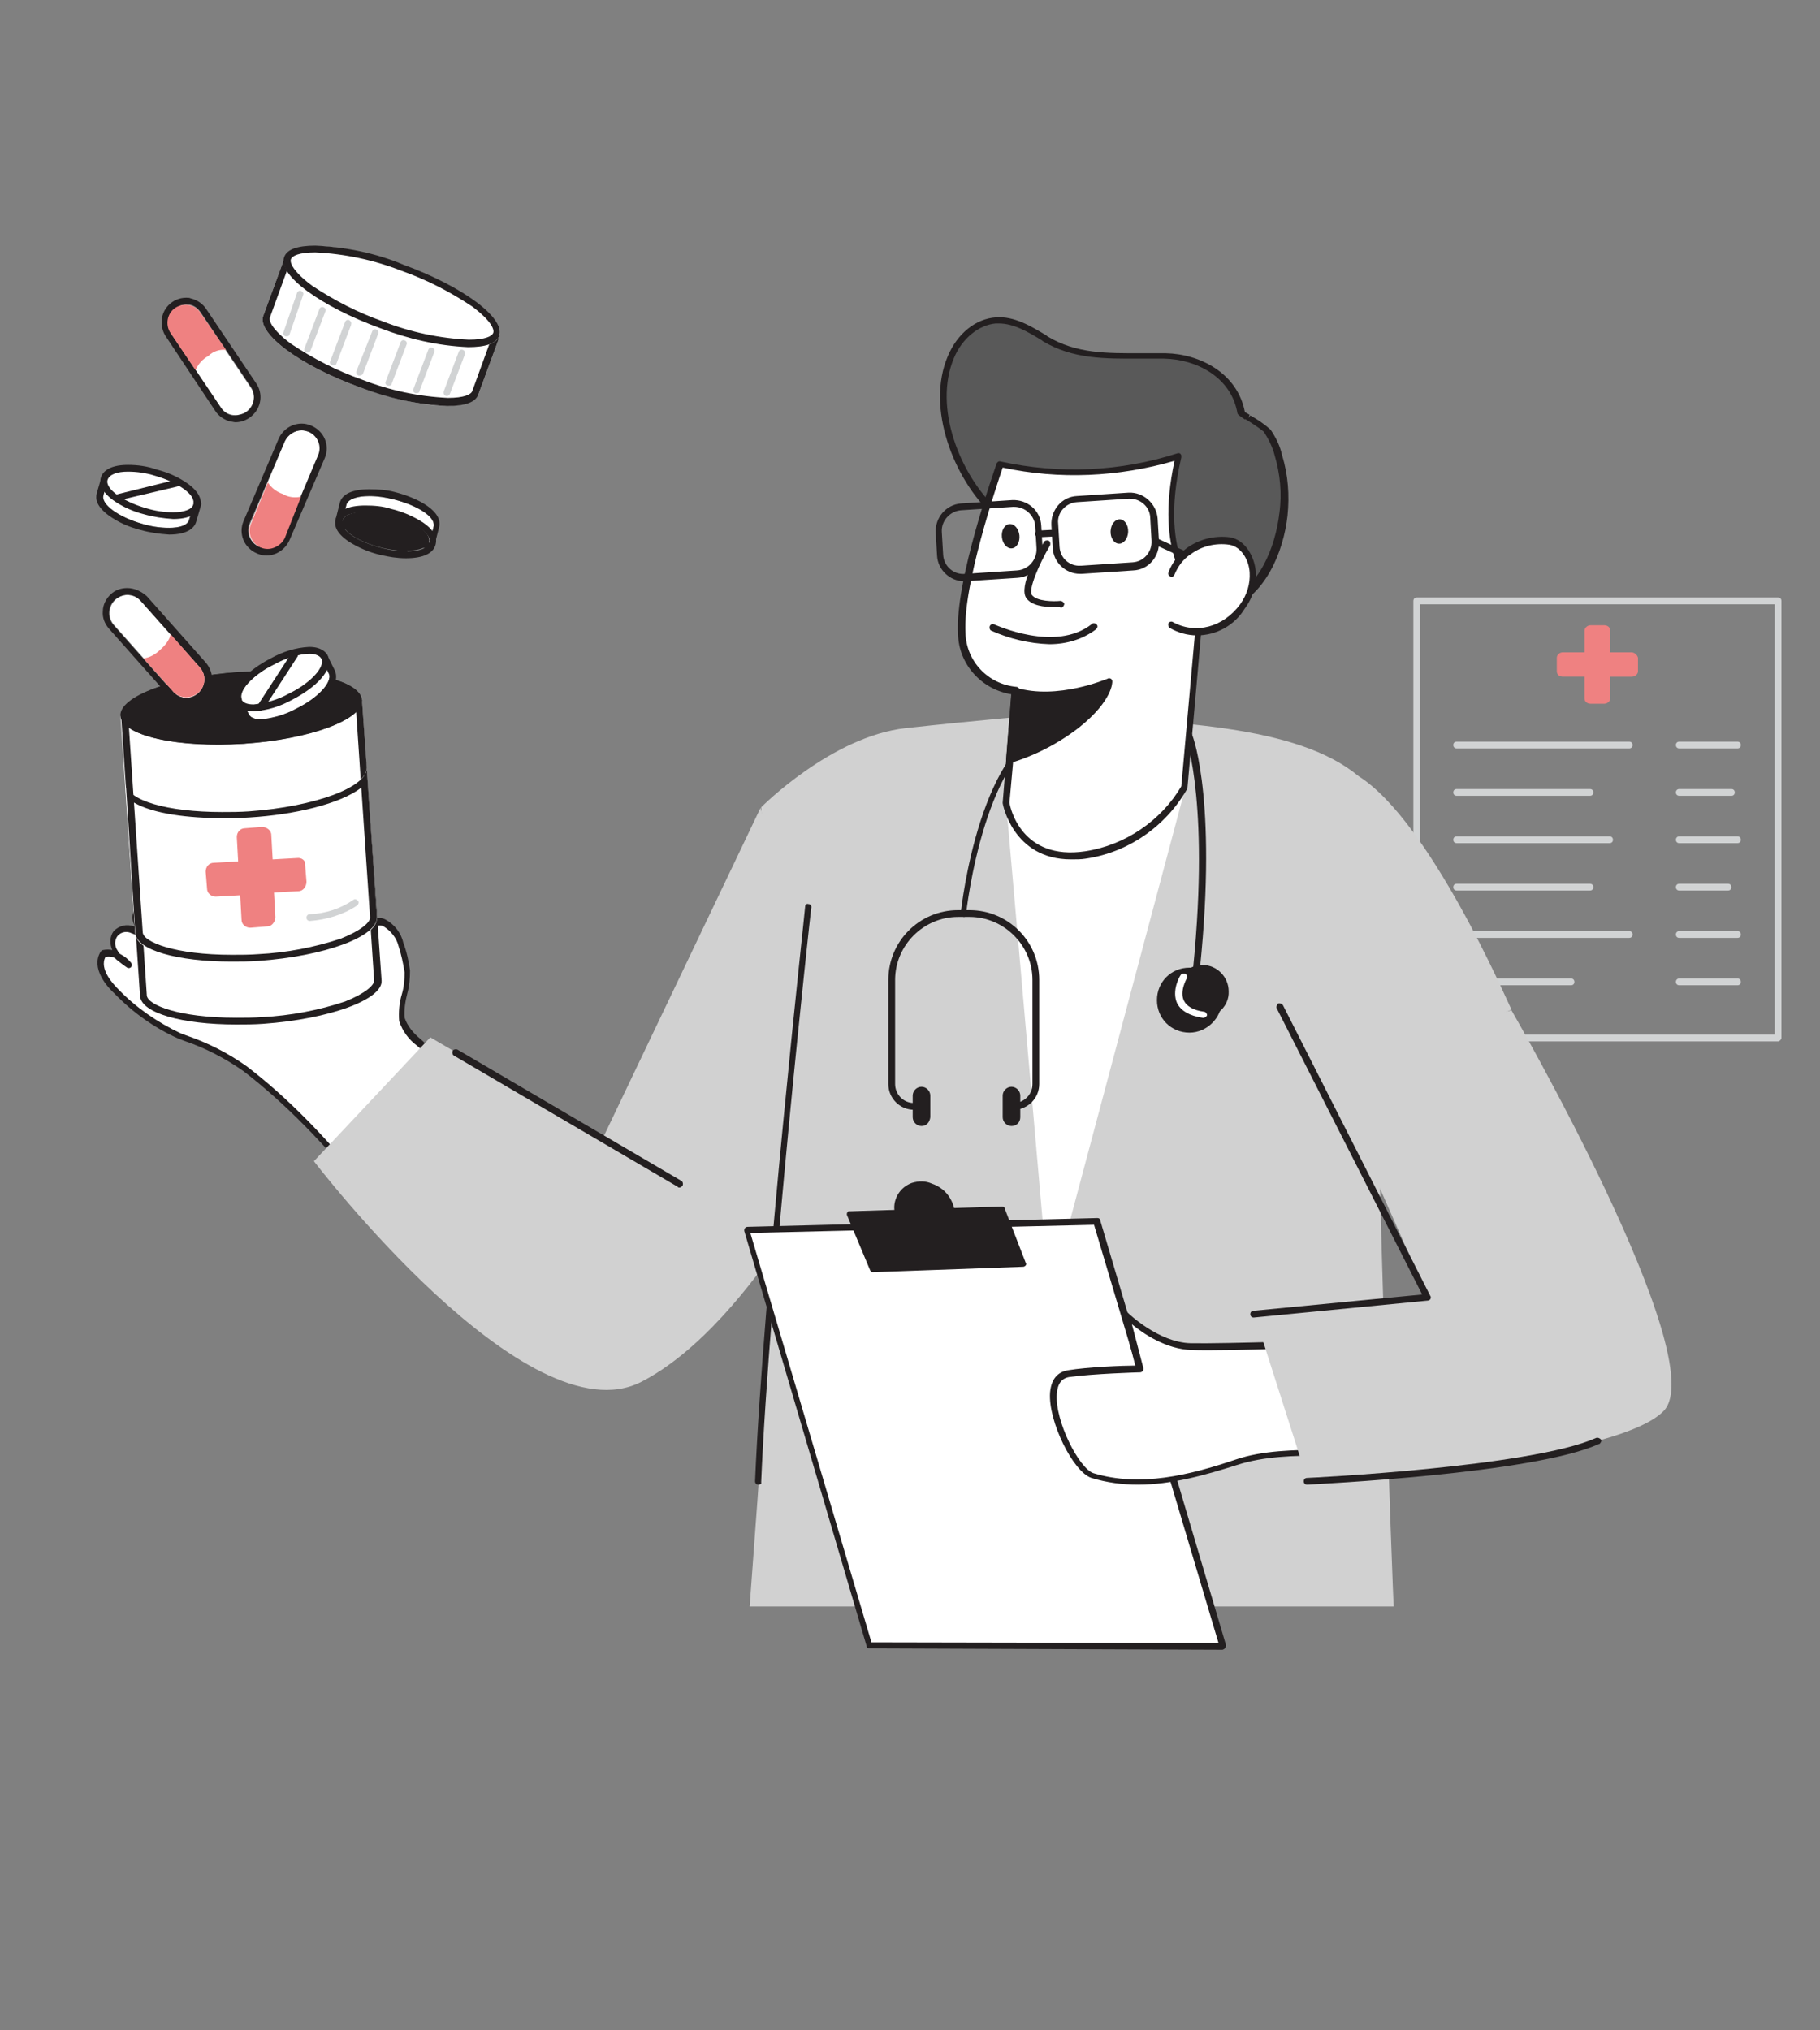 <?xml version="1.0" encoding="utf-8"?>
<!-- Generator: Adobe Illustrator 21.0.2, SVG Export Plug-In . SVG Version: 6.00 Build 0)  -->
<svg version="1.1" id="Layer_1" xmlns="http://www.w3.org/2000/svg" xmlns:xlink="http://www.w3.org/1999/xlink" x="0px" y="0px"
	 viewBox="0 0 269 300" style="enable-background:new 0 0 269 300;" xml:space="preserve">
<rect x="0" y="0" width="269" height="300" fill="#808080" stroke="none"/>
<style type="text/css">
	.st0{fill:#D1D3D4;}
	.st1{fill:#EF8181;}
	.st2{fill:#FFFFFF;}
	.st3{fill:#231F20;}
	.st4{fill:#595959;}
	.st5{fill:#D1D1D1;}
</style>
<g id="_193_health_flatline">
	<path class="st0" d="M262.8,153.9h-53.4c-0.3,0-0.5-0.2-0.5-0.5V88.8c0-0.3,0.2-0.5,0.5-0.5h53.4c0.3,0,0.5,0.2,0.5,0.5v64.6
		C263.3,153.6,263,153.9,262.8,153.9z M209.9,152.9h52.4V89.3h-52.4V152.9z"/>
	<path class="st1" d="M241.1,96.4H238v-3.2c0-0.5-0.4-0.8-0.9-0.8l0,0h-2c-0.5,0-0.9,0.4-0.9,0.8l0,0v3.2H231
		c-0.5,0-0.9,0.4-0.9,0.8l0,0v2c0,0.5,0.4,0.8,0.9,0.8l0,0h3.2v3.2c0,0.5,0.4,0.8,0.9,0.8l0,0h2c0.5,0,0.9-0.4,0.9-0.8l0,0V100h3.2
		c0.5,0,0.9-0.4,0.9-0.8l0,0v-2C242,96.8,241.6,96.4,241.1,96.4z"/>
	<path class="st0" d="M240.8,110.6h-25.5c-0.3,0-0.5-0.2-0.5-0.5s0.2-0.5,0.5-0.5h25.5c0.3,0,0.5,0.2,0.5,0.5
		S241.1,110.6,240.8,110.6z"/>
	<path class="st0" d="M256.8,110.6h-8.6c-0.3,0-0.5-0.2-0.5-0.5s0.2-0.5,0.5-0.5h8.6c0.3,0,0.5,0.2,0.5,0.5S257.1,110.6,256.8,110.6
		z"/>
	<path class="st0" d="M235,117.6h-19.7c-0.3,0-0.5-0.2-0.5-0.5s0.2-0.5,0.5-0.5H235c0.3,0,0.5,0.2,0.5,0.5S235.3,117.6,235,117.6z"
		/>
	<path class="st0" d="M255.9,117.6h-7.7c-0.3,0-0.5-0.2-0.5-0.5s0.2-0.5,0.5-0.5h7.7c0.3,0,0.5,0.2,0.5,0.5S256.2,117.6,255.9,117.6
		z"/>
	<path class="st0" d="M237.9,124.6h-22.6c-0.3,0-0.5-0.2-0.5-0.5s0.2-0.5,0.5-0.5h22.6c0.3,0,0.5,0.2,0.5,0.5
		S238.2,124.6,237.9,124.6z"/>
	<path class="st0" d="M256.8,124.6h-8.6c-0.3,0-0.5-0.2-0.5-0.5s0.2-0.5,0.5-0.5h8.6c0.3,0,0.5,0.2,0.5,0.5S257.1,124.6,256.8,124.6
		z"/>
	<path class="st0" d="M235,131.6h-19.7c-0.3,0-0.5-0.2-0.5-0.5s0.2-0.5,0.5-0.5H235c0.3,0,0.5,0.2,0.5,0.5S235.3,131.6,235,131.6z"
		/>
	<path class="st0" d="M255.4,131.6h-7.2c-0.3,0-0.5-0.2-0.5-0.5s0.2-0.5,0.5-0.5h7.2c0.3,0,0.5,0.2,0.5,0.5
		C255.9,131.4,255.7,131.6,255.4,131.6z"/>
	<path class="st0" d="M240.8,138.6h-25.5c-0.3,0-0.5-0.2-0.5-0.5s0.2-0.5,0.5-0.5h25.5c0.3,0,0.5,0.2,0.5,0.5
		C241.3,138.4,241.1,138.6,240.8,138.6z"/>
	<path class="st0" d="M256.8,138.6h-8.6c-0.3,0-0.5-0.2-0.5-0.5s0.2-0.5,0.5-0.5h8.6c0.3,0,0.5,0.2,0.5,0.5
		C257.3,138.4,257.1,138.6,256.8,138.6z"/>
	<path class="st0" d="M232.2,145.6h-16.9c-0.3,0-0.5-0.2-0.5-0.5s0.2-0.5,0.5-0.5h16.9c0.3,0,0.5,0.2,0.5,0.5
		S232.5,145.6,232.2,145.6z"/>
	<path class="st0" d="M256.8,145.6h-8.6c-0.3,0-0.5-0.2-0.5-0.5s0.2-0.5,0.5-0.5h8.6c0.3,0,0.5,0.2,0.5,0.5
		C257.3,145.4,257.1,145.6,256.8,145.6z"/>
	<path class="st2" d="M67.6,160.6c0-0.9-3.5-4.3-4.1-5c-1.3-1.6-3.6-2.8-4.1-4.9c-0.4-1.8,1-5.3,0.8-7.1c-0.2-1.4-0.5-2.7-1-4
		c-0.4-1.3-1.2-2.4-2.4-3.1c-0.5-0.3-1.2-0.2-1.6,0.2c-0.2,0.4-0.3,0.8-0.3,1.2c0.1,1.9,0.1,3.8-0.2,5.6c-2.3,11.5-15.3-0.4-20-3.9
		c-3.6-2.6-7.3-5.4-11.7-5.9c-0.7-0.1-1.4,0-2,0.3c-0.8,0.6-1.1,1.7-0.7,2.7c0.4,0.9,1,1.7,1.7,2.4c-0.7-0.7-1.4-1.2-2.3-1.5
		s-1.9-0.1-2.6,0.6c-0.5,0.8-0.5,1.9,0,2.7s1.2,1.4,2.1,1.9c-0.9-1.2-2.5-1.8-4-1.6c-1.2,1.8,0.4,4.1,1.9,5.6c2.7,2.8,5.9,5,9.4,6.6
		c3.4,1.4,6.7,2.6,9.7,4.9c7,5.4,13.1,12.1,18.7,19c1.9-3.4,4-6.6,6.5-9.6C63,165.5,67.6,162.9,67.6,160.6z"/>
	<path class="st3" d="M55,177.4c-0.1,0-0.3-0.1-0.4-0.2C48,169,42.1,163,36,158.3c-2.7-1.9-5.6-3.4-8.8-4.5l-0.8-0.3
		c-3.6-1.6-6.8-3.9-9.5-6.7c-0.9-0.8-3.6-3.7-2-6.2c0.1-0.1,0.2-0.2,0.3-0.2c0.5-0.1,1-0.1,1.4,0c-0.4-0.9-0.4-2,0.2-2.8
		c0.8-0.8,1.9-1.1,3-0.7h0.1c0-0.1-0.1-0.2-0.1-0.3c-0.5-1.1-0.1-2.5,0.9-3.2c0.7-0.4,1.5-0.5,2.3-0.4c4.3,0.5,7.9,3.1,11.4,5.7
		l0.5,0.4c0.6,0.4,1.3,1,2.1,1.6c4,3.1,10.7,8.3,14.4,6.9c1.4-0.5,2.3-2,2.8-4.3c0.3-1.7,0.3-3.5,0.2-5.3v-0.3
		c-0.1-0.5,0.1-1.1,0.4-1.5c0.6-0.6,1.5-0.7,2.2-0.3c1.3,0.7,2.3,2,2.6,3.4c0.5,1.3,0.8,2.7,1,4.1c0,1.2-0.1,2.3-0.4,3.4
		c-0.3,1.2-0.5,2.4-0.4,3.6c0.4,1.2,1.3,2.3,2.3,3.1c0.6,0.5,1.1,1.1,1.6,1.6c0.1,0.2,0.5,0.5,0.9,1c2.2,2.3,3.3,3.6,3.3,4.3l0,0
		c0,1.7-2,3.4-3.9,5c-0.8,0.6-1.6,1.3-2.3,2.1c-2.5,3-4.6,6.1-6.5,9.5C55.2,177.3,55.1,177.4,55,177.4L55,177.4z M15.6,141.4
		c-1,1.8,1.2,4.1,1.9,4.8c2.6,2.7,5.8,4.9,9.2,6.5l0.8,0.3c3.2,1.1,6.2,2.6,9,4.6c6,4.6,11.8,10.5,18.3,18.6c1.8-3.2,3.9-6.2,6.2-9
		c0.7-0.8,1.5-1.6,2.4-2.2c1.6-1.3,3.6-3,3.6-4.3c-0.1-0.6-2.2-2.8-3-3.7c-0.4-0.5-0.8-0.8-0.9-1c-0.5-0.6-1-1.1-1.5-1.5
		c-1.2-0.9-2.1-2.1-2.6-3.6c-0.1-1.3,0-2.7,0.4-4c0.3-1,0.4-2.1,0.4-3.2c-0.2-1.3-0.5-2.7-0.9-3.9c-0.3-1.2-1.1-2.2-2.2-2.9
		c-0.4-0.2-0.9-0.2-1.1,0.1s-0.2,0.6-0.2,0.9v0.2c0.1,1.8,0,3.7-0.2,5.5c-0.5,2.6-1.7,4.3-3.4,5c-4.3,1.6-10.9-3.6-15.3-7
		c-0.8-0.6-1.5-1.1-2.1-1.6l-0.5-0.4c-3.4-2.5-6.9-5-11-5.5c-0.6-0.1-1.2,0-1.7,0.2c-0.6,0.5-0.8,1.4-0.5,2.2
		c0.4,0.9,0.9,1.6,1.6,2.2c0.2,0.2,0.1,0.5-0.1,0.6s-0.4,0.1-0.6,0c-0.6-0.6-1.3-1.1-2.2-1.4c-0.8-0.4-1.8-0.1-2.2,0.7
		c-0.3,0.6-0.2,1.4,0.2,1.9c0.1,0.2,0.2,0.4,0.4,0.5c0.6,0.3,1.2,0.8,1.6,1.3c0.1,0.2,0.1,0.4,0,0.6c-0.2,0.2-0.4,0.2-0.6,0.1
		c-0.6-0.4-1.1-0.8-1.6-1.2C16.9,141.4,16.3,141.3,15.6,141.4z"/>
	<path class="st4" d="M184.4,61.6c-0.5-0.3-0.9-0.6-0.9-0.6c-1-5.5-6.1-8.4-11.2-8.5c-6.2-0.2-12.2,0.8-17.8-2.5
		c-2.3-1.4-4.7-2.8-7.3-2.7c-3,0.2-5.5,2.6-6.6,5.4c-3.2,7.5,0.8,17.7,6.5,23c2.4,2.1,4.9,3.9,7.7,5.6l5.7,3.6
		c5.8,3.7,13.8,7.2,20.8,4.6c5.4-2,7.8-8.3,8.4-13.5c0.4-2.9,0.1-5.9-0.7-8.7c-0.3-1.3-0.9-2.5-1.6-3.6
		C186.3,62.9,185.4,62.2,184.4,61.6z"/>
	<path class="st3" d="M176,90.9c-5.8,0-11.6-2.8-15.9-5.6l-5.7-3.6c-2.7-1.6-5.3-3.5-7.7-5.6c-5.7-5.3-9.9-15.8-6.6-23.5
		c1.4-3.3,4.1-5.5,7.1-5.7c2.7-0.2,5.2,1.3,7.5,2.7l0.1,0.1c4.3,2.6,8.9,2.5,13.7,2.5c1.2,0,2.5,0,3.8,0c5,0.1,10.6,2.9,11.7,8.7
		l0.7,0.4l-0.2,0.5l0.3-0.4c1.1,0.6,2.1,1.3,3,2.1c0.8,1.2,1.4,2.4,1.7,3.8c0.9,2.9,1.1,5.9,0.8,8.9c-0.6,5.4-3.3,11.9-8.8,13.9
		C179.6,90.6,177.8,90.9,176,90.9z M147.6,47.8h-0.4c-2.5,0.2-5,2.2-6.2,5.1c-3.1,7.3,0.9,17.3,6.4,22.4c2.4,2.1,4.9,3.9,7.6,5.5
		l5.7,3.6c5.4,3.5,13.4,7.1,20.3,4.5c5.1-1.9,7.5-8,8.1-13.1c0.4-2.9,0.1-5.8-0.7-8.5c-0.3-1.2-0.9-2.4-1.6-3.5
		c-0.9-0.7-1.8-1.3-2.8-1.9l0,0l0.3-0.4L184,62c-1-0.7-1-0.7-1.1-0.9c-0.9-5.4-6.1-8-10.8-8.1c-1.3,0-2.5,0-3.8,0
		c-5,0-9.7,0.1-14.2-2.6l-0.1-0.1C152,49.1,149.9,47.8,147.6,47.8z"/>
	<path class="st5" d="M203.8,158l19.6-8.8c-0.7-1.4-12.1-27.9-22.6-34.5c-9-7.5-27.1-8.2-47.5-9c0,0-9.4,0.8-19.4,1.9
		c-11,1.2-21.4,11.7-21.4,11.7l3.4,41.7c0,0-1.9,33.8-5.1,76.4H206C205.9,237.5,203.3,164.1,203.8,158z"/>
	<polygon class="st2" points="148.7,118.6 155.1,191.8 175.2,116.4 	"/>
	<circle class="st3" cx="175.8" cy="147.8" r="4.4"/>
	<path class="st3" d="M175.8,152.6c-2.7,0-4.8-2.1-4.8-4.8s2.1-4.8,4.8-4.8s4.8,2.1,4.8,4.8l0,0
		C180.6,150.4,178.4,152.6,175.8,152.6z M175.8,143.8c-2.2,0-3.9,1.8-3.9,3.9s1.8,3.9,3.9,3.9s3.9-1.8,3.9-3.9l0,0
		C179.7,145.6,177.9,143.8,175.8,143.8z"/>
	<circle class="st3" cx="177.7" cy="146.5" r="3.5"/>
	<path class="st3" d="M177.7,150.4c-2.2,0-3.9-1.8-3.9-3.9s1.8-3.9,3.9-3.9c2.2,0,3.9,1.8,3.9,3.9l0,0
		C181.7,148.6,179.9,150.4,177.7,150.4z M177.7,143.4c-1.7,0-3,1.3-3,3s1.3,3,3,3s3-1.3,3-3S179.4,143.4,177.7,143.4L177.7,143.4z"
		/>
	<path class="st3" d="M142.5,135.5L142.5,135.5c-0.3,0-0.5-0.2-0.5-0.5c0.1-1.1,2.9-25.9,14.4-28.3c0.2,0,0.5,0.1,0.5,0.3
		c0,0.2-0.1,0.5-0.4,0.5l0,0c-10.9,2.2-13.7,27.3-13.7,27.5C142.9,135.3,142.7,135.5,142.5,135.5z"/>
	<path class="st3" d="M176.6,146L176.6,146c-0.3,0-0.5-0.3-0.5-0.6l0,0c2.9-26.1-0.8-36.3-0.8-36.4c-0.1-0.2,0-0.5,0.2-0.7
		c0.2-0.1,0.5,0,0.7,0.2v0.1c0.2,0.4,3.9,10.5,0.9,36.9C177.1,145.8,176.8,146,176.6,146z"/>
	<path class="st3" d="M149.8,164c-0.3,0-0.5-0.2-0.5-0.5s0.2-0.5,0.5-0.5c1.5,0,2.8-1.2,2.8-2.8v-15.4c0-5.1-4.2-9.3-9.3-9.3h-1.7
		c-5.1,0-9.3,4.2-9.3,9.3v15.4c0,1.5,1.2,2.8,2.8,2.8c0.3,0,0.5,0.2,0.5,0.5s-0.2,0.5-0.5,0.5c-2.1,0-3.8-1.7-3.8-3.8v-15.4
		c0-5.7,4.6-10.3,10.3-10.3h1.7c5.7,0,10.3,4.6,10.3,10.3v15.4C153.6,162.3,151.9,164,149.8,164L149.8,164z"/>
	<path class="st3" d="M136.2,161.1L136.2,161.1c0.5,0,0.8,0.4,0.8,0.8v3.2c0,0.5-0.4,0.8-0.8,0.8l0,0c-0.5,0-0.8-0.4-0.8-0.8v-3.2
		C135.3,161.5,135.7,161.1,136.2,161.1z"/>
	<path class="st3" d="M136.2,166.4c-0.7,0-1.3-0.6-1.3-1.3v-3.2c0-0.7,0.6-1.3,1.3-1.3s1.3,0.6,1.3,1.3v3.2
		C137.4,165.9,136.9,166.4,136.2,166.4z M136.2,161.5c-0.2,0-0.4,0.2-0.4,0.4v3.2c0,0.2,0.2,0.4,0.4,0.4s0.4-0.2,0.4-0.4v-3.2
		C136.6,161.7,136.4,161.5,136.2,161.5L136.2,161.5z"/>
	<path class="st3" d="M149.5,161.1L149.5,161.1c0.5,0,0.8,0.4,0.8,0.8v3.2c0,0.5-0.4,0.8-0.8,0.8l0,0c-0.5,0-0.8-0.4-0.8-0.8v-3.2
		C148.6,161.5,149,161.1,149.5,161.1z"/>
	<path class="st3" d="M149.5,166.4c-0.7,0-1.3-0.6-1.3-1.3v-3.2c0-0.7,0.6-1.3,1.3-1.3s1.3,0.6,1.3,1.3v3.2
		C150.8,165.9,150.2,166.4,149.5,166.4z M149.5,161.5c-0.2,0-0.4,0.2-0.4,0.4v3.2c0,0.2,0.2,0.4,0.4,0.4s0.4-0.2,0.4-0.4v-3.2
		C149.9,161.7,149.7,161.5,149.5,161.5L149.5,161.5z"/>
	<path class="st2" d="M177.7,150.4L177.7,150.4c-1.9-0.3-3.1-1-3.7-2.1c-0.9-1.9,0.4-4.1,0.5-4.2c0.1-0.2,0.4-0.3,0.7-0.2l0,0
		c0.2,0.1,0.3,0.4,0.2,0.7c0,0-1.1,1.9-0.4,3.3c0.4,0.8,1.4,1.4,2.9,1.6c0.3,0,0.5,0.3,0.5,0.5S178,150.5,177.7,150.4L177.7,150.4z"
		/>
	<path class="st2" d="M150.1,102.1l-1.4,16.5c0,0,1.5,9.2,11.8,7.7c6.1-1,11.5-4.6,14.7-10l2.5-28.3c0,0-7.1-4.7-3.4-20.6
		c-8.5,2.8-17.7,3.2-26.4,1.2c0,0-6.2,17.1-5.7,25C142.3,98,145.7,101.6,150.1,102.1z"/>
	<path class="st3" d="M158.3,127c-8.6,0-10.1-8.2-10.1-8.3v-0.1l1.3-16c-4.4-0.7-7.8-4.4-7.9-8.9c-0.5-7.9,5.5-24.5,5.7-25.2
		c0.1-0.2,0.3-0.4,0.6-0.3c8.7,1.9,17.7,1.5,26.1-1.2c0.3-0.1,0.5,0,0.6,0.3c0,0.1,0,0.2,0,0.3c-3.6,15.4,3.1,20,3.2,20.1
		c0.2,0.1,0.2,0.3,0.2,0.5l-2.5,28.3c0,0.1,0,0.1-0.1,0.2c-3.2,5.5-8.7,9.3-15,10.2C159.8,127,159.1,127,158.3,127z M149.2,118.6
		c0.1,0.8,1.8,8.6,11.2,7.2c5.9-0.9,11.2-4.5,14.2-9.6l2.5-28c-1.2-1-6.5-6.2-3.5-20.1c-8.3,2.4-17,2.8-25.4,1
		c-0.9,2.7-5.9,17.4-5.5,24.4c0.1,4.2,3.3,7.6,7.5,8c0.3,0,0.5,0.3,0.5,0.5l0,0L149.2,118.6z"/>
	<path class="st3" d="M149.2,112.3c3.7-1,7.1-2.8,10.1-5.2c4.8-3.8,4.7-6.4,4.7-6.4s-7.5,3.2-14,1.3L149.2,112.3z"/>
	<path class="st3" d="M149.2,112.8c-0.1,0-0.2,0-0.3-0.1s-0.2-0.3-0.2-0.4l0.8-10.2c0-0.2,0.1-0.3,0.2-0.4c0.1-0.1,0.3-0.1,0.4-0.1
		c6.2,1.9,13.5-1.3,13.6-1.3c0.1-0.1,0.3-0.1,0.5,0c0.1,0.1,0.2,0.2,0.2,0.4c0,0.1,0.1,2.8-4.9,6.8
		C156.4,109.9,152.9,111.7,149.2,112.8L149.2,112.8z M150.5,102.8l-0.7,8.9c3.3-1.1,6.5-2.7,9.2-4.9c3-2.4,4-4.2,4.3-5.2
		C161.2,102.3,155.7,104,150.5,102.8L150.5,102.8z"/>
	<path class="st5" d="M112.4,119.4l-23.3,48.8l-25.5-14.9l-17.2,18.3c0,0,31.5,41.3,48.4,32.6s30.8-38.2,30.8-38.2L112.4,119.4z"/>
	<path class="st3" d="M112.1,219.4L112.1,219.4c-0.3,0-0.5-0.2-0.5-0.5l0,0c1.2-28.5,7.4-84.4,7.4-84.9c0-0.3,0.2-0.5,0.5-0.4l0,0
		c0.3,0,0.5,0.3,0.4,0.6c-0.1,0.6-6.2,56.3-7.4,84.9C112.6,219.2,112.4,219.4,112.1,219.4L112.1,219.4z"/>
	<polygon class="st2" points="162,180.6 180.7,243.3 128.5,243.2 110.3,181.8 	"/>
	<path class="st3" d="M180.7,243.8L180.7,243.8l-52.2-0.2c-0.2,0-0.4-0.1-0.4-0.3L110,181.9c0-0.1,0-0.3,0.1-0.4
		c0.1-0.1,0.2-0.2,0.4-0.2l51.7-1.3l0,0c0.2,0,0.4,0.1,0.4,0.3l18.6,62.8C181.2,243.5,181,243.7,180.7,243.8L180.7,243.8
		L180.7,243.8z M128.8,242.7l51.3,0.1L161.7,181l-50.8,1.2L128.8,242.7z"/>
	<path class="st2" d="M203.8,214.1c-6.9,0.9-14.5-0.4-21,1.8c-6.8,2.3-14.2,4.2-21.3,2c-3.3-1-8.9-14.2-3.5-15
		c3.5-0.6,10.6-0.7,10.6-0.7l-2.1-7.9c0,0,4.5,4.5,9.6,4.7s22.4-0.6,22.4-0.6"/>
	<path class="st3" d="M168.2,219.4c-2.3,0-4.6-0.3-6.9-1c-2.7-0.9-6.4-8.4-6.1-12.6c0.2-2.4,1.5-3.1,2.6-3.3c3-0.5,8.3-0.7,10-0.7
		l-1.9-7.4c0-0.2,0-0.4,0.2-0.5s0.4-0.1,0.6,0.1c0,0,4.5,4.4,9.3,4.5c5,0.1,22.2-0.5,22.4-0.5s0.4,0.1,0.5,0.4c0,0,0,0,0,0.1
		c0,0.3-0.2,0.5-0.4,0.5l0,0c-0.2,0-17.3,0.7-22.4,0.5c-3.7-0.1-7.1-2.4-8.8-3.8l1.7,6.5c0,0.1,0,0.3-0.1,0.4
		c-0.1,0.1-0.2,0.2-0.4,0.2c-0.1,0-7,0.2-10.5,0.7c-1.1,0.2-1.7,1-1.8,2.5c-0.3,4,3.3,11,5.4,11.7c6.9,2.1,14.2,0.3,21-2
		c4.1-1.4,8.7-1.4,13.1-1.5c2.7,0,5.3-0.1,8-0.4c0.2,0,0.5,0.2,0.5,0.4s-0.1,0.5-0.4,0.5l0,0c-2.7,0.3-5.4,0.4-8.1,0.4
		c-4.4,0-8.9,0.1-12.9,1.4C178.1,218,173.1,219.4,168.2,219.4z"/>
	<polygon class="st3" points="125.5,179.4 129,187.6 151.1,186.8 148,178.8 	"/>
	<path class="st3" d="M129,188c-0.2,0-0.3-0.1-0.4-0.3l-3.4-8.1c-0.1-0.2,0-0.5,0.2-0.6c0.1,0,0.1,0,0.2,0l22.5-0.7
		c0.2,0,0.4,0.1,0.4,0.3l3.1,8c0.1,0.1,0.1,0.3,0,0.4c-0.1,0.1-0.2,0.2-0.4,0.2L129,188z M126.2,179.8l3.1,7.3l21.2-0.8l-2.7-7.1
		L126.2,179.8z"/>
	<path class="st3" d="M137.6,175.2c-0.8-0.3-1.8-0.4-2.6-0.1c-1.2,0.5-2.1,1.6-2.3,2.9c-0.1,0.8,0.1,1.5,0.4,2.2
		c0.2,0.7,0.6,1.4,1.2,1.9c1.8,1.7,6.4,1.5,6.6-2.1c0-0.9-0.2-1.9-0.7-2.7C139.6,176.3,138.7,175.6,137.6,175.2z"/>
	<path class="st3" d="M137.1,183.6c-1.2,0-2.3-0.4-3.2-1.1c-0.6-0.6-1-1.3-1.3-2.1s-0.5-1.6-0.4-2.4c0.2-1.5,1.2-2.7,2.6-3.2
		c1-0.3,2-0.3,2.9,0.1c1.2,0.4,2.2,1.2,2.8,2.3c0.5,0.9,0.7,1.9,0.7,2.9c-0.1,1.4-1,2.7-2.4,3.2
		C138.4,183.5,137.7,183.6,137.1,183.6z M136.1,175.4c-0.3,0-0.7,0.1-1,0.2c-1.1,0.4-1.8,1.4-2,2.5c-0.1,0.7,0,1.4,0.3,2
		c0.6,2,2.7,3.1,4.7,2.6c0.2-0.1,0.4-0.1,0.5-0.2c1-0.4,1.7-1.4,1.7-2.5c0-0.9-0.2-1.7-0.6-2.5c-0.5-0.9-1.3-1.6-2.4-1.9l0,0
		C137,175.5,136.6,175.4,136.1,175.4L136.1,175.4z"/>
	<path class="st2" d="M17.8,105.8l2.8,41.4c0.2,2.9,8.3,4.7,18.2,4.1s17.7-3.6,17.5-6.4l-2.8-41.4L17.8,105.8z"/>
	<path class="st3" d="M52.6,104.5l2.7,40.4c0,0.7-1.3,1.9-4.3,3.1c-3.9,1.3-8.1,2.1-12.2,2.3c-1.3,0.1-2.6,0.1-3.9,0.1
		c-8.5,0-13.1-1.9-13.2-3.3L19,106.7L52.6,104.5 M53.5,103.4l-35.6,2.4l2.8,41.4c0.2,2.5,6.2,4.2,14.2,4.2c1.3,0,2.6,0,4-0.1
		c9.8-0.7,17.7-3.6,17.5-6.4L53.5,103.4L53.5,103.4z"/>
	
		<ellipse transform="matrix(0.998 -6.714752e-02 6.714752e-02 0.998 -6.943 2.633)" class="st3" cx="35.7" cy="104.6" rx="17.8" ry="5.3"/>
	<path class="st3" d="M39.3,100.2L39.3,100.2c8.5,0,13.1,1.9,13.2,3.3s-5.5,4.7-16.5,5.4c-1.3,0.1-2.7,0.1-3.9,0.1
		c-8.5,0-13.1-1.9-13.2-3.3c0-0.7,1.3-1.9,4.3-3.1c3.9-1.3,8.1-2.1,12.2-2.3C36.7,100.2,38,100.2,39.3,100.2 M39.3,99.2
		c-1.3,0-2.6,0.1-4,0.1c-9.8,0.7-17.7,3.6-17.5,6.5C18,108.3,24,110,32,110c1.3,0,2.6,0,4-0.1c9.8-0.7,17.7-3.6,17.5-6.4
		C53.3,100.9,47.2,99.2,39.3,99.2L39.3,99.2z"/>
	<path class="st2" d="M54.2,113.4l1.5,22.2c0.2,2.9-7.6,5.8-17.5,6.5s-18-1.2-18.2-4.1l-1.5-22.2c0.2,2.9,8.3,4.7,18.2,4.1
		S54.3,116.3,54.2,113.4z"/>
	<path class="st3" d="M53.4,116.4l1.3,19.2c0,0.7-1.3,1.9-4.3,3.1c-3.9,1.3-8.1,2.1-12.2,2.3c-1.3,0.1-2.6,0.1-3.9,0.1
		c-8.5,0-13.1-1.9-13.2-3.3l-1.3-19.2c2.9,1.7,8.2,2.3,13,2.3c1.3,0,2.7,0,4.1-0.1C43.5,120.4,50.3,118.8,53.4,116.4 M54.2,113.4
		c0.2,2.9-7.6,5.8-17.4,6.5c-1.4,0.1-2.7,0.1-4,0.1c-8,0-14-1.7-14.2-4.2l1.4,22.1c0.2,2.5,6.2,4.2,14.2,4.2c1.3,0,2.6,0,4-0.1
		c9.8-0.7,17.7-3.6,17.5-6.5L54.2,113.4L54.2,113.4z"/>
	<path class="st1" d="M43.9,126.8l-3.6,0.2l-0.2-3.6c0-0.7-0.7-1.2-1.4-1.2l-2.5,0.2c-0.7,0-1.2,0.6-1.2,1.3l0,0l0.2,3.6l-3.6,0.2
		c-0.7,0-1.2,0.6-1.2,1.3l0,0l0.2,2.5c0,0.7,0.6,1.2,1.3,1.2l0,0l3.6-0.2l0.2,3.6c0,0.7,0.6,1.2,1.3,1.2l0,0l2.5-0.2
		c0.7,0,1.2-0.7,1.2-1.4l-0.2-3.6l3.6-0.2c0.7,0,1.2-0.7,1.2-1.4l-0.2-2.5C45.2,127.2,44.6,126.7,43.9,126.8z"/>
	<path class="st0" d="M45.8,136.1c-0.3,0-0.5-0.2-0.5-0.5s0.2-0.5,0.5-0.5c2.3-0.1,4.5-0.8,6.4-2.1c0.2-0.2,0.5-0.1,0.7,0.1
		c0.2,0.2,0.1,0.5-0.1,0.7l0,0C50.7,135.2,48.3,135.9,45.8,136.1L45.8,136.1z"/>
	<path class="st3" d="M142.5,85.9c-2.1,0-3.9-1.7-4-3.8l-0.2-3.4c-0.1-2.2,1.5-4.1,3.7-4.3l7.6-0.5c2.2-0.1,4.2,1.5,4.3,3.8l0.2,3.4
		c0.1,2.2-1.5,4.2-3.8,4.3l-7.6,0.5H142.5z M149.9,74.9h-0.2l-7.6,0.5c-1.7,0.1-3,1.6-2.9,3.2l0.2,3.4c0.1,1.7,1.6,3,3.3,2.8
		l7.6-0.5l0,0c1.7-0.1,3-1.6,2.9-3.3l0,0l-0.2-3.4C152.8,76.1,151.5,74.9,149.9,74.9z"/>
	<path class="st3" d="M159.6,84.8c-2.1,0-3.9-1.7-4-3.8l-0.2-3.4c-0.1-2.2,1.5-4.2,3.8-4.3l7.6-0.5c2.2-0.1,4.1,1.6,4.3,3.8l0.2,3.4
		c0.1,2.2-1.5,4.2-3.8,4.3l-7.6,0.5H159.6z M167,73.7h-0.2l-7.6,0.5c-1.7,0.1-3,1.6-2.8,3.2l0,0l0.2,3.4c0.1,1.7,1.5,2.9,3.1,2.8
		h0.1l7.6-0.5l0,0c1.7-0.1,2.9-1.6,2.8-3.2l-0.2-3.5C169.9,74.9,168.6,73.7,167,73.7z"/>
	<path class="st3" d="M153.5,79.4c-0.3,0-0.5-0.2-0.5-0.5s0.2-0.5,0.5-0.5l2-0.1c0.3,0,0.5,0.2,0.5,0.5s-0.2,0.5-0.5,0.5L153.5,79.4
		L153.5,79.4z"/>
	<path class="st2" d="M17.1,88.6c-1.1,1-1.2,2.7-0.2,3.8l0,0l8.8,9.9c1,1.1,2.7,1.1,3.8,0.1c1-1,1.1-2.5,0.2-3.6l-8.8-9.9
		C19.8,87.7,18.2,87.6,17.1,88.6z"/>
	<path class="st3" d="M18.8,87.9c0.8,0,1.5,0.3,2,0.9l8.8,9.9c0.9,1.1,0.8,2.8-0.4,3.8c-1.1,0.9-2.6,0.8-3.6-0.2l-8.8-9.9
		c-1-1.1-0.9-2.8,0.2-3.8C17.5,88.2,18.2,87.9,18.8,87.9 M18.8,86.9c-0.9,0-1.8,0.3-2.4,0.9c-0.7,0.6-1.2,1.6-1.2,2.5
		c-0.1,1,0.3,1.9,0.9,2.6l8.8,9.9c1.3,1.5,3.7,1.7,5.2,0.3l0,0c1.5-1.3,1.7-3.6,0.3-5.2l0,0l-8.7-9.8C20.9,87.4,19.9,86.9,18.8,86.9
		L18.8,86.9z"/>
	<path class="st1" d="M25.2,93.7c0,0,0,1-1.5,2.3c-0.7,0.7-1.6,1.2-2.5,1.3l4.4,4.9c1,1.1,2.7,1.1,3.8,0.1c1-1,1.1-2.5,0.2-3.6
		L25.2,93.7z"/>
	<path class="st2" d="M45.6,63.8c-1.4-0.6-2.9,0.1-3.5,1.4l0,0L37,77.4c-0.6,1.4,0.1,2.9,1.4,3.5l0,0c0.7,0.3,1.4,0.3,2.1,0
		s1.2-0.8,1.5-1.4l5.2-12.1C47.7,66,47,64.4,45.6,63.8z"/>
	<path class="st3" d="M44.6,63.6c0.3,0,0.7,0.1,1,0.2c1.4,0.6,2,2.2,1.4,3.5l-5.1,12.1c-0.3,0.7-0.8,1.2-1.5,1.4
		c-0.3,0.1-0.7,0.2-1,0.2c-0.4,0-0.7-0.1-1.1-0.2c-1.4-0.6-2-2.2-1.4-3.5l5.2-12.1C42.6,64.2,43.6,63.6,44.6,63.6 M44.6,62.6
		c-1.5,0-2.8,0.9-3.4,2.2L36,77c-0.8,1.9,0.1,4,2,4.8l0,0c0.5,0.2,0.9,0.3,1.4,0.3s0.9-0.1,1.4-0.3c0.9-0.4,1.6-1.1,2-2L48,67.7
		c0.8-1.9-0.1-4-2-4.8l0,0C45.5,62.7,45.1,62.6,44.6,62.6L44.6,62.6z"/>
	<path class="st1" d="M44.5,73.4c-0.9,0.2-1.9,0.1-2.7-0.4c-0.9-0.3-1.7-0.9-2.2-1.7l-2.5,6.1c-0.6,1.4,0.1,2.9,1.4,3.5l0,0
		c0.7,0.3,1.4,0.3,2.1,0s1.2-0.8,1.5-1.4L44.5,73.4z"/>
	<path class="st2" d="M36.3,60.9c-1.2,0.8-2.9,0.5-3.7-0.7l0,0l-7.4-11c-0.8-1.3-0.4-2.9,0.8-3.7c0.6-0.4,1.3-0.5,1.9-0.4
		c0.7,0.1,1.3,0.5,1.7,1.1l7.4,11C37.9,58.4,37.6,60,36.3,60.9L36.3,60.9z"/>
	<path class="st3" d="M27.5,45c0.2,0,0.3,0,0.5,0c0.7,0.1,1.3,0.6,1.7,1.2l7.4,11c0.8,1.2,0.5,2.9-0.7,3.7c-0.4,0.3-1,0.4-1.5,0.5
		c-0.2,0-0.3,0-0.5,0c-0.7-0.1-1.3-0.5-1.7-1.1l-7.4-11c-0.8-1.2-0.5-2.9,0.8-3.7C26.4,45.2,26.9,45,27.5,45 M27.5,44L27.5,44
		c-2,0-3.7,1.7-3.6,3.7c0,0.7,0.2,1.4,0.6,2l7.3,11c0.5,0.8,1.4,1.4,2.3,1.6c0.2,0,0.5,0.1,0.7,0.1c2,0,3.7-1.7,3.7-3.7
		c0-0.7-0.2-1.4-0.6-2l-7.4-11c-0.5-0.8-1.4-1.4-2.3-1.6C28,44,27.8,44,27.5,44L27.5,44z"/>
	<path class="st1" d="M33.4,51.7c-0.9-0.1-1.9,0.2-2.6,0.9c-0.9,0.5-1.5,1.2-1.9,2.1l-3.7-5.5c-0.8-1.2-0.5-2.9,0.7-3.7
		c0.6-0.4,1.3-0.5,2-0.4s1.3,0.5,1.7,1.1L33.4,51.7z"/>
	<path class="st2" d="M15.9,70.8l-0.7,2.4c-0.4,1.3,2.2,3.2,5.7,4.2s6.7,0.8,7-0.6l0.7-2.4L15.9,70.8z"/>
	<path class="st3" d="M15.9,70.8l12.8,3.6L28,76.8c-0.2,0.8-1.4,1.2-3,1.2c-1.4,0-2.7-0.2-4-0.6c-3.5-1-6.1-2.9-5.7-4.2L15.9,70.8
		 M16,69.8c-0.5,0-0.9,0.3-1,0.7l-0.7,2.4c-0.2,0.8-0.1,1.9,1.8,3.3c1.4,1,3,1.7,4.6,2.1c1.4,0.4,2.8,0.6,4.3,0.7c3,0,3.8-1.2,4-1.9
		l0.7-2.4c0.1-0.3,0-0.5-0.1-0.8c-0.1-0.2-0.3-0.4-0.6-0.5l-12.8-3.6C16.1,69.9,16,69.9,16,69.8L16,69.8z"/>
	<ellipse transform="matrix(0.273 -0.962 0.962 0.273 -53.687 74.138)" class="st2" cx="22.2" cy="72.6" rx="2.5" ry="6.6"/>
	<path class="st3" d="M18.9,69.7c1.4,0,2.7,0.2,4,0.6c3.5,1,6.1,2.9,5.7,4.2c-0.2,0.8-1.4,1.2-3,1.2c-1.4,0-2.7-0.2-4-0.6
		c-3.5-1-6.1-2.9-5.7-4.2C16.2,70.1,17.3,69.7,18.9,69.7 M18.9,68.7L18.9,68.7c-3,0-3.8,1.2-4,1.9s-0.1,1.9,1.8,3.3
		c1.4,1,3,1.7,4.6,2.1c1.4,0.4,2.8,0.6,4.3,0.7c3,0,3.8-1.2,4-1.9s0.1-1.9-1.8-3.3c-1.4-1-3-1.7-4.6-2.1
		C21.8,68.9,20.4,68.7,18.9,68.7L18.9,68.7z"/>
	<path class="st3" d="M17.2,74.1c-0.2,0-0.4-0.2-0.5-0.4c-0.1-0.3,0.1-0.5,0.4-0.6l0,0l8.9-2.2c0.3-0.1,0.5,0.1,0.6,0.4l0,0
		c0.1,0.3-0.1,0.5-0.4,0.6l0,0L17.3,74L17.2,74.1z"/>
	<path class="st2" d="M50.6,77l0.6-2.4c0.3-1.3,3.5-1.7,7-0.8c3.5,0.9,6.2,2.6,5.9,4l-0.6,2.4L50.6,77z"/>
	<path class="st3" d="M54.6,73.3c1.2,0,2.4,0.2,3.6,0.5c3.6,0.9,6.2,2.6,5.9,4l-0.6,2.4L50.6,77l0.6-2.4
		C51.4,73.8,52.7,73.3,54.6,73.3 M54.6,72.3L54.6,72.3c-2.5,0-4.1,0.7-4.4,2.1l-0.6,2.4c-0.1,0.5,0.2,1.1,0.7,1.2l12.9,3.1h0.2
		c0.2,0,0.4-0.1,0.5-0.2c0.2-0.1,0.4-0.4,0.4-0.6l0.6-2.4c0.6-2.3-3-4.3-6.6-5.2C57.2,72.4,55.9,72.3,54.6,72.3L54.6,72.3z"/>
	<ellipse transform="matrix(0.235 -0.972 0.972 0.235 -32.778 115.444)" class="st3" cx="57" cy="78.6" rx="2.5" ry="6.6"/>
	<path class="st3" d="M54,75.7c1.2,0,2.4,0.2,3.6,0.5c3.6,0.9,6.2,2.6,5.9,4c-0.2,0.8-1.6,1.3-3.4,1.3c-1.2,0-2.4-0.2-3.6-0.5
		c-3.6-0.9-6.2-2.6-5.9-4C50.8,76.1,52.1,75.7,54,75.7 M54,74.7c-2.5,0-4.1,0.7-4.4,2.1c-0.2,0.8,0,1.9,1.9,3.2c1.4,0.9,3,1.6,4.7,2
		c1.3,0.3,2.5,0.5,3.8,0.5c2.5,0,4.1-0.7,4.4-2.1c0.2-0.8,0-1.9-1.9-3.2c-1.4-0.9-3-1.6-4.7-2C56.6,74.8,55.3,74.7,54,74.7z"/>
	<path class="st3" d="M59.7,82.1c-0.1,0-0.3,0-0.3-0.1l-6.7-6.3c-0.2-0.2-0.2-0.5,0-0.7l0,0c0.2-0.2,0.5-0.2,0.7,0l0,0l6.7,6.3
		c0.2,0.2,0.2,0.5,0,0.7C60,82,59.9,82.1,59.7,82.1L59.7,82.1z"/>
	<path class="st2" d="M35.7,103.4l1.1,2.2c0.6,1.2,3.8,0.8,7-0.8s5.4-4,4.8-5.2l-1.1-2.2L35.7,103.4z"/>
	<path class="st3" d="M47.5,97.3l1.1,2.2c0.6,1.2-1.5,3.6-4.8,5.2c-1.6,0.9-3.4,1.4-5.2,1.6c-0.9,0-1.5-0.2-1.8-0.7l-1.1-2.2
		L47.5,97.3 M47.5,96.3c-0.2,0-0.3,0-0.5,0.1l-11.8,6.1c-0.2,0.1-0.4,0.3-0.5,0.6c-0.1,0.3-0.1,0.5,0.1,0.8l1.1,2.2
		c0.6,0.9,1.6,1.4,2.7,1.3c2-0.1,3.9-0.7,5.7-1.7c1.5-0.8,2.9-1.8,4.1-3c1.5-1.7,1.4-2.9,1.1-3.6l-1.1-2.2c-0.1-0.2-0.3-0.4-0.6-0.5
		C47.7,96.4,47.6,96.4,47.5,96.3L47.5,96.3z"/>
	<ellipse transform="matrix(0.889 -0.458 0.458 0.889 -41.321 30.172)" class="st2" cx="41.6" cy="100.4" rx="6.6" ry="2.5"/>
	<path class="st3" d="M45.7,96.6c0.9,0,1.5,0.2,1.8,0.7c0.6,1.2-1.5,3.6-4.8,5.2c-1.6,0.9-3.4,1.4-5.2,1.6c-0.9,0-1.5-0.2-1.8-0.7
		c-0.6-1.2,1.5-3.6,4.8-5.2C42.1,97.3,43.9,96.7,45.7,96.6 M45.7,95.6L45.7,95.6c-2,0.1-3.9,0.7-5.7,1.7c-3.3,1.7-6.3,4.5-5.2,6.6
		c0.3,0.6,1,1.2,2.7,1.2c2-0.1,3.9-0.7,5.7-1.7c3.3-1.7,6.3-4.4,5.2-6.6C48.1,96.3,47.4,95.6,45.7,95.6z"/>
	<path class="st3" d="M38.5,105c-0.1,0-0.2,0-0.3-0.1c-0.2-0.2-0.3-0.5-0.1-0.7l5-7.7c0.1-0.2,0.5-0.3,0.7-0.2
		c0.2,0.2,0.3,0.5,0.2,0.7l-5,7.7C38.8,104.9,38.7,105,38.5,105z"/>
	<path class="st2" d="M42.1,38l-3.2,8.7C38,49.3,44.3,54,53.1,57.2s16.6,3.7,17.6,1.1l3.2-8.7L42.1,38z"/>
	<path class="st3" d="M42.7,39.2l29.9,10.9l-2.8,7.7c-0.2,0.5-1.2,1-3.6,1c-4.3-0.2-8.6-1.1-12.7-2.7c-3.7-1.3-7.2-3.1-10.5-5.3
		c-2.8-2.1-3.3-3.4-3.1-3.9L42.7,39.2 M42.1,38l-3.2,8.7C38,49.3,44.3,54,53.1,57.2c4.2,1.6,8.5,2.6,13,2.8c2.5,0,4.2-0.5,4.6-1.7
		l3.2-8.7L42.1,38L42.1,38z"/>
	<ellipse transform="matrix(0.344 -0.939 0.939 0.344 -3.117 83.147)" class="st2" cx="57.9" cy="43.8" rx="5" ry="16.9"/>
	<path class="st3" d="M46.6,37.3c4.3,0.2,8.6,1.1,12.7,2.7c3.7,1.3,7.2,3.1,10.5,5.3c2.8,2.1,3.3,3.4,3.1,3.9s-1.2,1-3.6,1
		c-4.3-0.2-8.6-1.1-12.7-2.7c-3.7-1.3-7.2-3.1-10.5-5.3c-2.8-2.1-3.3-3.4-3.1-3.9S44.2,37.3,46.6,37.3 M46.6,36.3
		c-2.5,0-4.2,0.5-4.6,1.7c-1,2.6,5.4,7.3,14.2,10.5c4.2,1.6,8.5,2.6,13,2.8c2.5,0,4.2-0.5,4.6-1.7c0.9-2.6-5.4-7.3-14.2-10.5
		C55.5,37.4,51.1,36.5,46.6,36.3z"/>
	<path class="st0" d="M42.4,49.7c-0.1,0-0.1,0-0.2,0c-0.3-0.1-0.4-0.4-0.3-0.6l2-5.8c0.1-0.3,0.4-0.4,0.6-0.3
		c0.3,0.1,0.4,0.4,0.3,0.6l0,0l-2,5.8C42.8,49.6,42.6,49.7,42.4,49.7z"/>
	<path class="st0" d="M45.5,52.1c-0.1,0-0.1,0-0.2,0C45,52,44.9,51.7,45,51.5l0,0l2.2-5.8c0.1-0.3,0.4-0.4,0.6-0.3l0,0
		c0.3,0.1,0.4,0.4,0.3,0.6l0,0l-2.2,5.8C45.8,52,45.7,52.1,45.5,52.1z"/>
	<path class="st0" d="M49.3,54h-0.2c-0.3-0.1-0.4-0.4-0.3-0.6l0,0l2.2-5.8c0.1-0.3,0.4-0.4,0.6-0.3s0.4,0.4,0.3,0.6c0,0,0,0,0,0.1
		l-2.2,5.8C49.7,53.9,49.5,54,49.3,54z"/>
	<path class="st0" d="M53.2,55.5c-0.1,0-0.1,0-0.2,0c-0.3-0.1-0.4-0.4-0.3-0.7L55,49c0.1-0.3,0.4-0.4,0.6-0.3
		c0.3,0.1,0.4,0.4,0.3,0.6l0,0l-2.2,5.8C53.6,55.4,53.4,55.5,53.2,55.5z"/>
	<path class="st0" d="M57.5,57c-0.1,0-0.1,0-0.2,0c-0.3-0.1-0.4-0.4-0.3-0.6l0,0l2.2-5.8c0.1-0.3,0.4-0.4,0.6-0.3
		c0.3,0.1,0.4,0.4,0.3,0.6l-2.2,5.8C57.9,56.9,57.7,57,57.5,57z"/>
	<path class="st0" d="M61.6,58.1c-0.1,0-0.1,0-0.2,0c-0.3-0.1-0.4-0.4-0.3-0.6l0,0l2.2-5.8c0.1-0.3,0.4-0.4,0.6-0.3
		c0.3,0.1,0.4,0.4,0.3,0.6l0,0L62,57.8C62,58,61.8,58.1,61.6,58.1z"/>
	<path class="st0" d="M66.1,58.5c-0.1,0-0.1,0-0.2,0c-0.3-0.1-0.4-0.4-0.3-0.7l2.2-5.8c0.1-0.3,0.4-0.4,0.6-0.3l0,0
		c0.3,0.1,0.4,0.4,0.3,0.7l-2.2,5.8C66.4,58.4,66.3,58.5,66.1,58.5z"/>
	<path class="st3" d="M100.4,175.5c-0.1,0-0.2,0-0.2-0.1L67.1,156c-0.2-0.1-0.3-0.4-0.2-0.7l0,0c0.1-0.2,0.4-0.3,0.7-0.2l33.1,19.4
		c0.2,0.1,0.3,0.4,0.2,0.7C100.7,175.4,100.6,175.5,100.4,175.5z"/>
	
		<ellipse transform="matrix(4.292096e-02 -0.999 0.999 4.292096e-02 79.921 240.512)" class="st3" cx="165.5" cy="78.5" rx="1.8" ry="1.3"/>
	<ellipse transform="matrix(0.995 -0.105 0.105 0.995 -7.492 16.114)" class="st3" cx="149.3" cy="79.2" rx="1.3" ry="1.8"/>
	<path class="st3" d="M155.1,95.2c-3-0.1-5.9-0.8-8.6-2c-0.2-0.1-0.3-0.4-0.2-0.7c0.1-0.2,0.4-0.4,0.7-0.2l0,0c0.1,0,9,4.2,14.4-0.1
		c0.2-0.2,0.5-0.1,0.7,0.1s0.1,0.5-0.1,0.7C160,94.5,157.6,95.2,155.1,95.2z"/>
	<path class="st2" d="M154.8,80.2c0,0-3.7,6.3-2.6,7.8s4.7,1.1,4.7,1.1"/>
	<path class="st3" d="M155.6,89.7c-1.3,0-3.1-0.2-3.9-1.3c-1.2-1.7,1.7-6.8,2.6-8.3c0.1-0.2,0.4-0.3,0.7-0.2
		c0.2,0.1,0.3,0.4,0.2,0.7l0,0c-1.7,2.9-3.2,6.5-2.7,7.3c0.7,1,3.3,1,4.2,0.9c0.3,0,0.5,0.2,0.6,0.4c0,0.3-0.2,0.5-0.4,0.6l0,0
		C156.5,89.7,156.1,89.7,155.6,89.7z"/>
	<path class="st3" d="M180.1,84.7c-0.1,0-0.1,0-0.2,0l-9.4-4.3c-0.2-0.1-0.4-0.4-0.2-0.6l0,0c0.1-0.2,0.4-0.4,0.6-0.3l0,0l9.4,4.3
		c0.2,0.1,0.4,0.4,0.3,0.6l0,0C180.5,84.6,180.3,84.7,180.1,84.7z"/>
	<path class="st2" d="M173.3,84.9c0.5-1.3,1.4-2.5,2.6-3.3c1.7-1.2,3.9-1.8,6-1.5c2,0.4,3.2,2.6,3.4,4.6c0.1,1.8-0.4,3.6-1.5,5.1
		c-2.5,3.4-6.8,4.9-10.6,2.7"/>
	<path class="st3" d="M176.9,93.9c-1.4,0-2.8-0.4-4-1.1c-0.2-0.1-0.3-0.5-0.2-0.7s0.4-0.3,0.6-0.2c3.4,1.9,7.5,0.8,10-2.6
		c1-1.4,1.5-3,1.4-4.7c-0.1-1.8-1.2-3.8-3-4.1c-2-0.3-4.1,0.2-5.7,1.4c-1.1,0.7-1.9,1.8-2.4,3c-0.1,0.3-0.4,0.4-0.6,0.3
		c-0.3-0.1-0.4-0.4-0.3-0.6c0.5-1.4,1.5-2.7,2.7-3.6c1.8-1.3,4.1-1.9,6.4-1.6c2.3,0.4,3.6,2.9,3.8,5c0.1,2-0.4,3.9-1.6,5.5
		C182.5,92.4,179.8,93.9,176.9,93.9z"/>
	<path class="st5" d="M223.4,149.3c0,0,29.8,51.6,22.5,59.2s-52.6,10.4-52.6,10.4l-7.9-24.7l25.7-2.4l-15.5-35.1L223.4,149.3z"/>
	<path class="st3" d="M185.3,194.7c-0.3,0-0.5-0.2-0.5-0.5s0.2-0.5,0.5-0.5l24.9-2.4L188.7,149c-0.1-0.2,0-0.5,0.2-0.7
		c0.2-0.1,0.5,0,0.7,0.2l21.8,43c0.1,0.1,0.1,0.3,0,0.5c-0.1,0.1-0.2,0.2-0.4,0.2L185.3,194.7L185.3,194.7z"/>
	<path class="st3" d="M193.2,219.4c-0.3,0-0.5-0.2-0.5-0.5s0.2-0.5,0.5-0.5s33.1-1.6,42.7-5.9c0.2-0.1,0.5,0,0.7,0.2s0,0.5-0.2,0.7
		c0,0,0,0-0.1,0C226.6,217.8,194.6,219.3,193.2,219.4L193.2,219.4z"/>
</g>
</svg>
